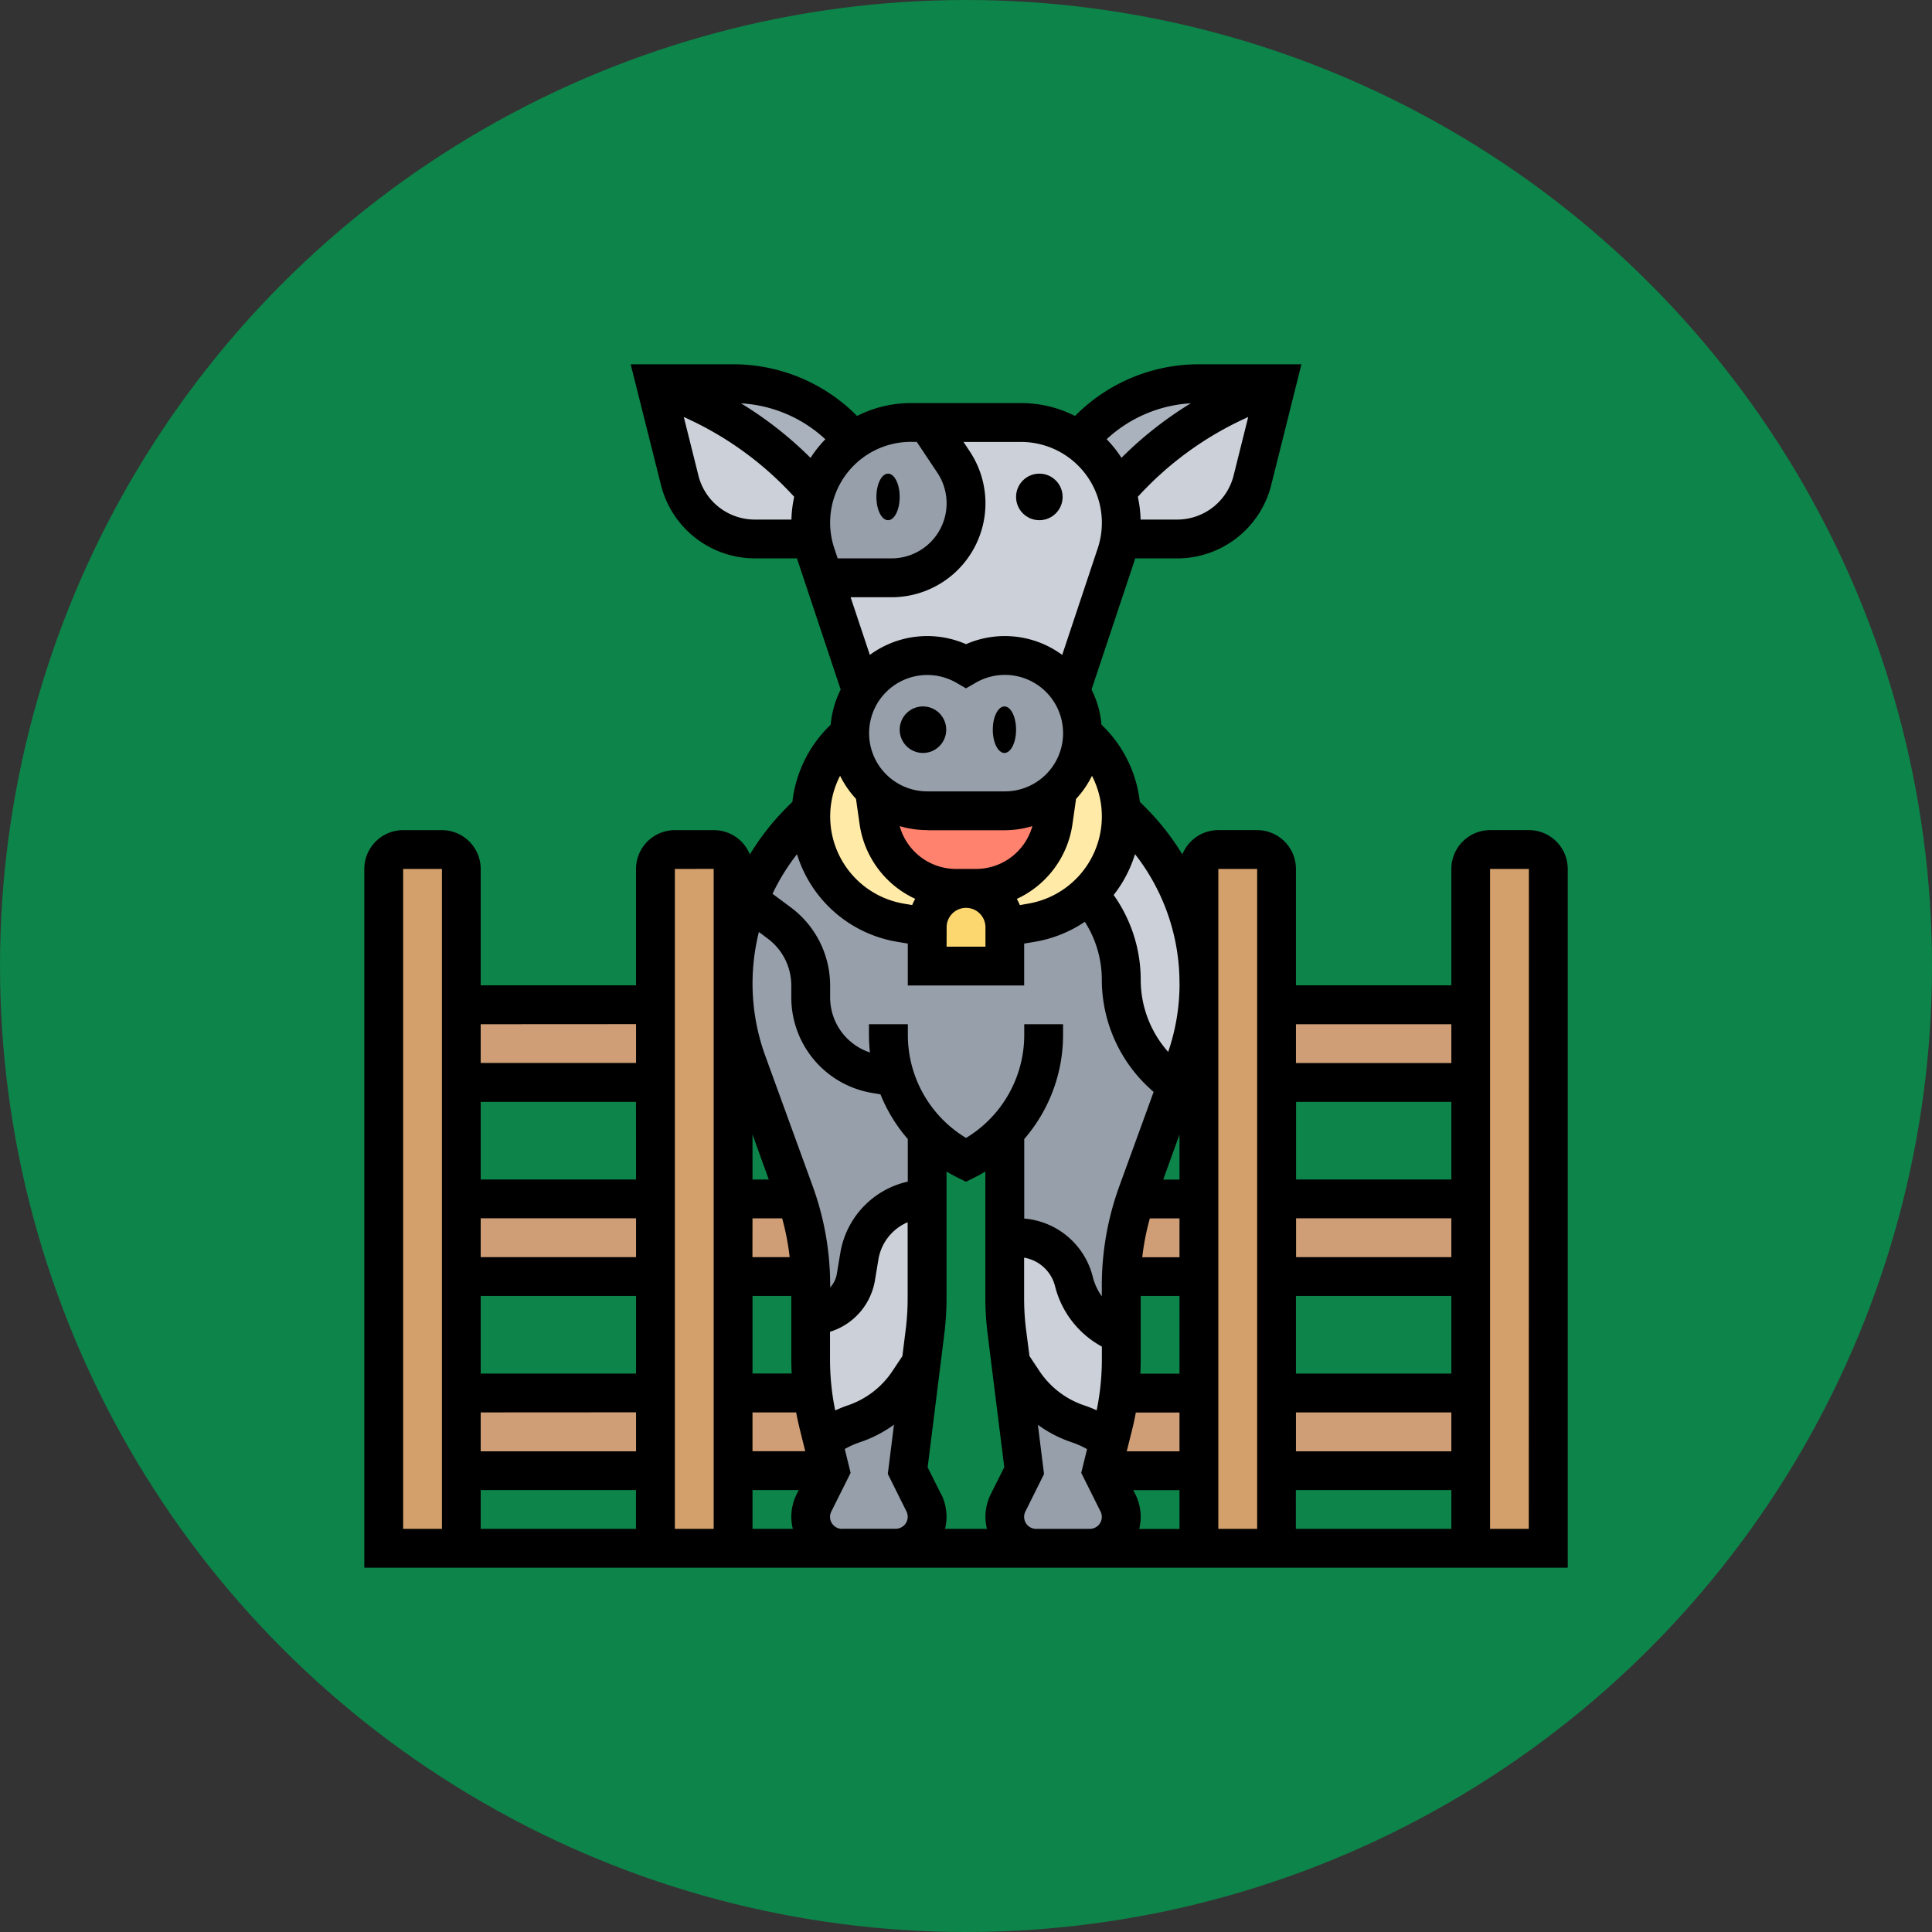 <svg xmlns="http://www.w3.org/2000/svg" width="83" height="83" viewBox="0 0 83 83">
  <rect x="0" y="0" width="83" height="83" fill="#333333" stroke="none"/>
  <g id="Grupo_1119419" data-name="Grupo 1119419" transform="translate(-853.051 -769)">
    <circle id="Elipse_11756" data-name="Elipse 11756" cx="41.5" cy="41.5" r="41.5" transform="translate(853.051 769)" fill="#0d8449"/>
    <g id="Grupo_1119418" data-name="Grupo 1119418" transform="translate(868.702 784.65)">
      <g id="Grupo_1119416" data-name="Grupo 1119416" transform="translate(0.834 0.834)">
        <g id="Grupo_1119384" data-name="Grupo 1119384" transform="translate(38.357 43.36)">
          <path id="Trazado_916677" data-name="Trazado 916677" d="M376,424h8.338v3.335H376Z" transform="translate(-376 -424)" fill="#cf9e76"/>
        </g>
        <g id="Grupo_1119385" data-name="Grupo 1119385" transform="translate(38.357 35.021)">
          <path id="Trazado_916678" data-name="Trazado 916678" d="M376,344h8.338v3.335H376Z" transform="translate(-376 -344)" fill="#cf9e76"/>
        </g>
        <g id="Grupo_1119386" data-name="Grupo 1119386" transform="translate(38.357 26.683)">
          <path id="Trazado_916679" data-name="Trazado 916679" d="M376,264h8.338v3.335H376Z" transform="translate(-376 -264)" fill="#cf9e76"/>
        </g>
        <g id="Grupo_1119387" data-name="Grupo 1119387" transform="translate(31.693 35.021)">
          <path id="Trazado_916680" data-name="Trazado 916680" d="M315.4,344v3.335H312.07a11.611,11.611,0,0,1,.6-3.335Z" transform="translate(-312.07 -344)" fill="#cf9e76"/>
        </g>
        <g id="Grupo_1119388" data-name="Grupo 1119388" transform="translate(30.852 43.36)">
          <path id="Trazado_916681" data-name="Trazado 916681" d="M308.169,424v3.335H304l.323-1.292.163-.648a11.77,11.77,0,0,0,.26-1.395Z" transform="translate(-304 -424)" fill="#cf9e76"/>
        </g>
        <g id="Grupo_1119389" data-name="Grupo 1119389" transform="translate(15.009 43.36)">
          <path id="Trazado_916682" data-name="Trazado 916682" d="M155.846,426.043l.323,1.292H152V424h3.424a11.77,11.77,0,0,0,.26,1.395Z" transform="translate(-152 -424)" fill="#cf9e76"/>
        </g>
        <g id="Grupo_1119390" data-name="Grupo 1119390" transform="translate(15.009 35.021)">
          <path id="Trazado_916683" data-name="Trazado 916683" d="M155.328,347.335H152V344h2.726A11.609,11.609,0,0,1,155.328,347.335Z" transform="translate(-152 -344)" fill="#cf9e76"/>
        </g>
        <g id="Grupo_1119391" data-name="Grupo 1119391" transform="translate(3.335 43.36)">
          <path id="Trazado_916684" data-name="Trazado 916684" d="M40,424h8.338v3.335H40Z" transform="translate(-40 -424)" fill="#cf9e76"/>
        </g>
        <g id="Grupo_1119392" data-name="Grupo 1119392" transform="translate(3.335 35.021)">
          <path id="Trazado_916685" data-name="Trazado 916685" d="M40,344h8.338v3.335H40Z" transform="translate(-40 -344)" fill="#cf9e76"/>
        </g>
        <g id="Grupo_1119393" data-name="Grupo 1119393" transform="translate(3.335 26.683)">
          <path id="Trazado_916686" data-name="Trazado 916686" d="M40,264h8.338v3.335H40Z" transform="translate(-40 -264)" fill="#cf9e76"/>
        </g>
        <g id="Grupo_1119394" data-name="Grupo 1119394" transform="translate(46.695 20.012)">
          <path id="Trazado_916687" data-name="Trazado 916687" d="M459.335,200.834v29.184H456V200.834a.834.834,0,0,1,.834-.834H458.5A.834.834,0,0,1,459.335,200.834Z" transform="translate(-456 -200)" fill="#d3a06c"/>
        </g>
        <g id="Grupo_1119395" data-name="Grupo 1119395" transform="translate(35.021 20.012)">
          <path id="Trazado_916688" data-name="Trazado 916688" d="M347.335,226.683v3.335H344V200.834a.834.834,0,0,1,.834-.834H346.5a.834.834,0,0,1,.834.834v25.849Z" transform="translate(-344 -200)" fill="#d3a06c"/>
        </g>
        <g id="Grupo_1119396" data-name="Grupo 1119396" transform="translate(11.674 20.012)">
          <path id="Trazado_916689" data-name="Trazado 916689" d="M123.335,226.683v3.335H120V200.834a.834.834,0,0,1,.834-.834H122.5a.834.834,0,0,1,.834.834v25.849Z" transform="translate(-120 -200)" fill="#d3a06c"/>
        </g>
        <g id="Grupo_1119397" data-name="Grupo 1119397" transform="translate(0 20.012)">
          <path id="Trazado_916690" data-name="Trazado 916690" d="M11.335,226.683v3.335H8V200.834A.834.834,0,0,1,8.834,200H10.5a.834.834,0,0,1,.834.834v25.849Z" transform="translate(-8 -200)" fill="#d3a06c"/>
        </g>
        <g id="Grupo_1119398" data-name="Grupo 1119398" transform="translate(26.683 42.077)">
          <path id="Trazado_916691" data-name="Trazado 916691" d="M268.86,417.692a1.349,1.349,0,0,1-1.206,1.952h-2.306a1.348,1.348,0,0,1-1.206-1.952l.691-1.383-.577-4.618.545.817a4.547,4.547,0,0,0,2.348,1.794,4.561,4.561,0,0,1,1.342.715l-.323,1.292Z" transform="translate(-264 -411.69)" fill="#969faa"/>
        </g>
        <g id="Grupo_1119399" data-name="Grupo 1119399" transform="translate(18.345 42.077)">
          <path id="Trazado_916692" data-name="Trazado 916692" d="M188.86,417.692a1.348,1.348,0,0,1-1.206,1.952h-2.306a1.348,1.348,0,0,1-1.206-1.952l.691-1.383-.323-1.292a4.561,4.561,0,0,1,1.342-.715,4.547,4.547,0,0,0,2.348-1.794l.545-.817-.577,4.618Z" transform="translate(-184 -411.69)" fill="#969faa"/>
        </g>
        <g id="Grupo_1119400" data-name="Grupo 1119400" transform="translate(15.009 22.185)">
          <path id="Trazado_916693" data-name="Trazado 916693" d="M155.328,237.021a11.61,11.61,0,0,0-.6-3.335c-.03-.089-.06-.177-.093-.265l-2.038-5.6a9.888,9.888,0,0,1,.079-6.968l1.327,1a3.335,3.335,0,0,1,1.334,2.668v.51a3.337,3.337,0,0,0,2.787,3.291l.833.139h0a6.027,6.027,0,0,0,1.382,2.334v2.9a2.953,2.953,0,0,0-2.913,2.467l-.148.891a1.969,1.969,0,0,1-1.942,1.645V237.41C155.335,237.281,155.333,237.151,155.328,237.021Z" transform="translate(-152 -220.85)" fill="#969faa"/>
        </g>
        <g id="Grupo_1119401" data-name="Grupo 1119401" transform="translate(15.684 18.337)">
          <path id="Trazado_916694" data-name="Trazado 916694" d="M164.752,195.381h0l-.833-.139a3.337,3.337,0,0,1-2.787-3.291v-.51a3.335,3.335,0,0,0-1.334-2.668l-1.327-1a9.878,9.878,0,0,1,2.221-3.4l.447-.447c-.005.085-.007.171-.007.256A4.626,4.626,0,0,0,165,188.751l1.136.19v1.668h3.335V188.94l1.136-.19a4.609,4.609,0,0,0,2.443-1.225,5.471,5.471,0,0,1,1.424,3.681,5.47,5.47,0,0,0,2.189,4.378l.194.145-1.68,4.619c-.032.088-.063.176-.093.265a11.609,11.609,0,0,0-.6,3.335c-.005.129-.007.26-.007.389v2.113l-.331-.166a3.249,3.249,0,0,1-1.7-2.118,2.489,2.489,0,0,0-2.415-1.886h-.558v-4.567a6.041,6.041,0,0,1-1.668,1.232,6.026,6.026,0,0,1-3.05-3.566Z" transform="translate(-158.47 -183.93)" fill="#969faa"/>
        </g>
        <g id="Grupo_1119402" data-name="Grupo 1119402" transform="translate(30.262 18.337)">
          <path id="Trazado_916695" data-name="Trazado 916695" d="M303.1,191.368a9.9,9.9,0,0,1-.6,3.378l-.357.984-.194-.145a5.469,5.469,0,0,1-2.189-4.378,5.471,5.471,0,0,0-1.424-3.681,4.7,4.7,0,0,0,.327-.348,4.618,4.618,0,0,0,1.1-2.991c0-.085,0-.171-.007-.256l.447.447A9.885,9.885,0,0,1,303.1,191.368Z" transform="translate(-298.34 -183.93)" fill="#ccd1d9"/>
        </g>
        <g id="Grupo_1119403" data-name="Grupo 1119403" transform="translate(26.683 36.689)">
          <path id="Trazado_916696" data-name="Trazado 916696" d="M269,364.169v1.064a11.617,11.617,0,0,1-.089,1.437,11.764,11.764,0,0,1-.26,1.395l-.163.648A4.561,4.561,0,0,0,267.15,368,4.547,4.547,0,0,1,264.8,366.2l-.545-.817-.167-1.331a11.793,11.793,0,0,1-.09-1.448V360h.558a2.489,2.489,0,0,1,2.415,1.886,3.249,3.249,0,0,0,1.7,2.118Z" transform="translate(-264 -360)" fill="#ccd1d9"/>
        </g>
        <g id="Grupo_1119404" data-name="Grupo 1119404" transform="translate(18.345 35.021)">
          <path id="Trazado_916697" data-name="Trazado 916697" d="M189,344v4.277a11.8,11.8,0,0,1-.09,1.448l-.167,1.331-.545.817a4.547,4.547,0,0,1-2.348,1.794,4.561,4.561,0,0,0-1.342.715l-.163-.648a11.767,11.767,0,0,1-.26-1.395A11.619,11.619,0,0,1,184,350.9V349a1.969,1.969,0,0,0,1.942-1.645l.148-.891A2.953,2.953,0,0,1,189,344Z" transform="translate(-184 -344)" fill="#ccd1d9"/>
        </g>
        <g id="Grupo_1119405" data-name="Grupo 1119405" transform="translate(29.856)">
          <path id="Trazado_916698" data-name="Trazado 916698" d="M302.941,8l-1.368.586a15.038,15.038,0,0,0-5.513,4.058,4.286,4.286,0,0,0-1.052-1.715,4.4,4.4,0,0,0-.569-.479A6.66,6.66,0,0,1,299.606,8Z" transform="translate(-294.44 -8)" fill="#aab2bd"/>
        </g>
        <g id="Grupo_1119406" data-name="Grupo 1119406" transform="translate(11.674 0)">
          <path id="Trazado_916699" data-name="Trazado 916699" d="M128.5,10.449a4.305,4.305,0,0,0-1.621,2.194,15.038,15.038,0,0,0-5.513-4.058L120,8h3.335A6.66,6.66,0,0,1,128.5,10.449Z" transform="translate(-120 -8)" fill="#aab2bd"/>
        </g>
        <g id="Grupo_1119407" data-name="Grupo 1119407" transform="translate(31.477 0)">
          <path id="Trazado_916700" data-name="Trazado 916700" d="M316.87,8l-1.036,4.144a3.335,3.335,0,0,1-3.235,2.527h-2.457a4.227,4.227,0,0,0,.057-.7,4.274,4.274,0,0,0-.21-1.329A15.038,15.038,0,0,1,315.5,8.586Z" transform="translate(-309.99 -8)" fill="#ccd1d9"/>
        </g>
        <g id="Grupo_1119408" data-name="Grupo 1119408" transform="translate(11.674 0)">
          <path id="Trazado_916701" data-name="Trazado 916701" d="M126.728,14.671h-2.457a3.335,3.335,0,0,1-3.235-2.527L120,8l1.368.586a15.038,15.038,0,0,1,5.513,4.058,4.274,4.274,0,0,0-.21,1.329A4.227,4.227,0,0,0,126.728,14.671Z" transform="translate(-120 -8)" fill="#ccd1d9"/>
        </g>
        <g id="Grupo_1119409" data-name="Grupo 1119409" transform="translate(18.9 1.668)">
          <path id="Trazado_916702" data-name="Trazado 916702" d="M202.116,28.3a4.227,4.227,0,0,1-.057.7,4.3,4.3,0,0,1-.164.663l-1.964,5.891a3.335,3.335,0,0,0-4.486-1.1,3.335,3.335,0,0,0-4.486,1.1l-1.629-4.886h2.915a3.2,3.2,0,0,0,2.662-4.976L193.777,24h4.034a4.284,4.284,0,0,1,2.474.782,4.4,4.4,0,0,1,.569.479,4.293,4.293,0,0,1,1.261,3.044Z" transform="translate(-189.33 -24)" fill="#ccd1d9"/>
        </g>
        <g id="Grupo_1119410" data-name="Grupo 1119410" transform="translate(18.345 1.668)">
          <path id="Trazado_916703" data-name="Trazado 916703" d="M190.133,25.695a3.2,3.2,0,0,1-2.662,4.976h-2.915l-.335-1a4.308,4.308,0,0,1-.164-.663,4.23,4.23,0,0,1-.057-.7,4.3,4.3,0,0,1,4.3-4.3h.7Z" transform="translate(-184 -24)" fill="#969faa"/>
        </g>
        <g id="Grupo_1119411" data-name="Grupo 1119411" transform="translate(20.012 11.674)">
          <path id="Trazado_916704" data-name="Trazado 916704" d="M209.489,121.551a3.335,3.335,0,0,1-2.818,5.12h-3.335A3.335,3.335,0,1,1,205,120.447a3.335,3.335,0,0,1,4.486,1.1Z" transform="translate(-200 -120)" fill="#969faa"/>
        </g>
        <g id="Grupo_1119412" data-name="Grupo 1119412" transform="translate(21.075 17.451)">
          <path id="Trazado_916705" data-name="Trazado 916705" d="M218.08,175.43l-.2,1.365a3.335,3.335,0,0,1-3.3,2.863H213.7a3.335,3.335,0,0,1-3.3-2.863l-.2-1.365a3.321,3.321,0,0,0,2.272.893h3.335A3.321,3.321,0,0,0,218.08,175.43Z" transform="translate(-210.2 -175.43)" fill="#ff826e"/>
        </g>
        <g id="Grupo_1119413" data-name="Grupo 1119413" transform="translate(25.015 15.009)">
          <path id="Trazado_916706" data-name="Trazado 916706" d="M254.663,155.328c.005.085.007.171.007.256a4.618,4.618,0,0,1-1.1,2.991,4.7,4.7,0,0,1-.327.348,4.61,4.61,0,0,1-2.443,1.225l-1.136.19A1.665,1.665,0,0,0,248,158.671h.443a3.335,3.335,0,0,0,3.3-2.863l.2-1.365A3.331,3.331,0,0,0,253,152l.313.313A4.628,4.628,0,0,1,254.663,155.328Z" transform="translate(-248 -152)" fill="#ffeaa7"/>
        </g>
        <g id="Grupo_1119414" data-name="Grupo 1119414" transform="translate(18.345 15.009)">
          <path id="Trazado_916707" data-name="Trazado 916707" d="M190.228,158.671h.443A1.667,1.667,0,0,0,189,160.338l-1.136-.19A4.626,4.626,0,0,1,184,155.584c0-.085,0-.171.007-.256a4.627,4.627,0,0,1,1.348-3.015l.313-.313a3.331,3.331,0,0,0,1.063,2.442l.2,1.365A3.335,3.335,0,0,0,190.228,158.671Z" transform="translate(-184 -152)" fill="#ffeaa7"/>
        </g>
        <g id="Grupo_1119415" data-name="Grupo 1119415" transform="translate(23.348 21.68)">
          <path id="Trazado_916708" data-name="Trazado 916708" d="M235.335,217.668v1.668H232v-1.668a1.668,1.668,0,1,1,3.335,0Z" transform="translate(-232 -216)" fill="#fcd770"/>
        </g>
      </g>
      <g id="Grupo_1119417" data-name="Grupo 1119417" transform="translate(0 0)">
        <ellipse id="Elipse_11802" data-name="Elipse 11802" cx="0.5" cy="1" rx="0.5" ry="1" transform="translate(22 4.698)"/>
        <circle id="Elipse_11803" data-name="Elipse 11803" cx="1" cy="1" r="1" transform="translate(28 4.698)"/>
        <circle id="Elipse_11804" data-name="Elipse 11804" cx="1" cy="1" r="1" transform="translate(23 14.698)"/>
        <ellipse id="Elipse_11805" data-name="Elipse 11805" cx="0.5" cy="1" rx="0.5" ry="1" transform="translate(27 14.698)"/>
        <path id="Trazado_916709" data-name="Trazado 916709" d="M50.031,20.012H48.363A1.67,1.67,0,0,0,46.7,21.68v5H40.024v-5a1.67,1.67,0,0,0-1.668-1.668H36.689a1.669,1.669,0,0,0-1.546,1.044,10.8,10.8,0,0,0-1.594-2.028l-.233-.233a5.418,5.418,0,0,0-1.562-3.23l-.085-.085a4.136,4.136,0,0,0-.427-1.506L33.09,8.431c.01-.031.019-.062.029-.092h1.8A4.163,4.163,0,0,0,38.963,5.18L40.259,0h-4.4a7.474,7.474,0,0,0-5.326,2.22,5.105,5.105,0,0,0-2.314-.553H23.483a5.105,5.105,0,0,0-2.314.553A7.474,7.474,0,0,0,15.843,0h-4.4l1.3,5.18a4.163,4.163,0,0,0,4.045,3.158h1.8c.01.031.019.062.029.093l1.848,5.544a4.135,4.135,0,0,0-.427,1.506l-.085.085a5.419,5.419,0,0,0-1.562,3.23l-.233.233a10.791,10.791,0,0,0-1.594,2.028,1.669,1.669,0,0,0-1.546-1.044H13.341a1.67,1.67,0,0,0-1.668,1.668v5H5v-5a1.67,1.67,0,0,0-1.668-1.668H1.668A1.67,1.67,0,0,0,0,21.68V51.7H51.7V21.68A1.67,1.67,0,0,0,50.031,20.012ZM3.335,50.031H1.668V21.68H3.335ZM46.7,28.351v1.668H40.024V28.351ZM40.024,43.36V40.024H46.7V43.36ZM46.7,45.028V46.7H40.024V45.028Zm-6.671-6.671V36.689H46.7v1.668Zm0-3.335V31.686H46.7v3.335ZM36.689,21.68h1.668V50.031H36.689ZM18.409,50.031H16.677V48.363h1.986l-.088.176a2.2,2.2,0,0,0-.23.976,2.172,2.172,0,0,0,.064.515ZM17.344,24.682a2.514,2.514,0,0,1,1,2v.51a4.156,4.156,0,0,0,3.484,4.113l.346.058a6.8,6.8,0,0,0,1.174,1.921v1.829a3.773,3.773,0,0,0-2.9,3.072l-.148.89a1.133,1.133,0,0,1-.286.583v-.08a12.471,12.471,0,0,0-.753-4.274l-2.037-5.6a9.1,9.1,0,0,1-.272-5.316ZM18.718,45.79l.226.905H16.677V45.028h1.876Q18.624,45.411,18.718,45.79Zm-2.041-9.1h1.274a10.783,10.783,0,0,1,.323,1.668h-1.6Zm0,3.335h1.668v2.732c0,.2.006.4.016.6H16.677Zm.7-5h-.7V33.084Zm2.854,9.92a10.854,10.854,0,0,1-.224-2.184V41.564a2.791,2.791,0,0,0,1.931-2.214l.148-.891a2.11,2.11,0,0,1,1.256-1.6v3.271a10.879,10.879,0,0,1-.084,1.344l-.142,1.136-.435.653a3.738,3.738,0,0,1-1.918,1.465A5.394,5.394,0,0,0,20.236,44.941Zm4.549,3.6-.579-1.157.712-5.7a12.553,12.553,0,0,0,.1-1.551V34.68q.224.134.461.253l.373.186.373-.186q.237-.118.461-.253v5.451a12.553,12.553,0,0,0,.1,1.551l.712,5.7-.579,1.157a2.2,2.2,0,0,0-.23.976,2.171,2.171,0,0,0,.064.515h-1.8a2.172,2.172,0,0,0,.064-.515A2.2,2.2,0,0,0,24.785,48.539Zm3.65-7.063a10.879,10.879,0,0,1-.084-1.344V38.38a1.654,1.654,0,0,1,1.33,1.231A4.076,4.076,0,0,0,31.686,42.2v.554a10.853,10.853,0,0,1-.224,2.184,5.384,5.384,0,0,0-.532-.211,3.738,3.738,0,0,1-1.918-1.465l-.435-.653ZM35.021,46.7H32.754l.226-.905q.095-.379.165-.763h1.876Zm0-3.335H33.338c.01-.2.016-.4.016-.6V40.024h1.668Zm0-10.276v1.938h-.7Zm-1.274,3.605h1.274v1.668h-1.6A10.783,10.783,0,0,1,33.748,36.689Zm-.624,11.85-.088-.176h1.986v1.668H33.29a2.172,2.172,0,0,0,.064-.515A2.2,2.2,0,0,0,33.123,48.539Zm1.9-21.93a9.023,9.023,0,0,1-.488,2.926,4.662,4.662,0,0,1-1.18-3.086A6.29,6.29,0,0,0,32.192,22.8a5.435,5.435,0,0,0,.918-1.755,8.982,8.982,0,0,1,1.911,5.561Zm-6.86-3.38a2.507,2.507,0,0,0-.13-.267,4.188,4.188,0,0,0,2.387-3.194l.157-1.1a4.188,4.188,0,0,0,.684-.994,3.8,3.8,0,0,1-2.744,5.492Zm1.857-7.386a2.5,2.5,0,0,1-2.5,2.5H24.181a2.5,2.5,0,1,1,1.25-4.668l.418.242.418-.242a2.5,2.5,0,0,1,3.752,2.166Zm-5.837,4.169h3.335A4.153,4.153,0,0,0,28.7,19.84a2.514,2.514,0,0,1-2.41,1.84h-.885A2.514,2.514,0,0,1,23,19.84,4.153,4.153,0,0,0,24.181,20.012Zm.834,4.169a.834.834,0,0,1,1.668,0v.834H25.015ZM32.528,4.018a5.172,5.172,0,0,0-.636-.8,5.809,5.809,0,0,1,3.616-1.543A16.009,16.009,0,0,0,32.528,4.018Zm4.818.758a2.5,2.5,0,0,1-2.427,1.895H33.35a5.136,5.136,0,0,0-.119-.977,14.291,14.291,0,0,1,4.742-3.428Zm-5.66,2.03a3.465,3.465,0,0,1-.178,1.1l-1.526,4.579a4.161,4.161,0,0,0-4.132-.461,4.161,4.161,0,0,0-4.132.461l-.826-2.477h1.758a4.034,4.034,0,0,0,3.357-6.272l-.266-.4h2.476A3.475,3.475,0,0,1,31.686,6.806ZM16.19,1.678a5.809,5.809,0,0,1,3.616,1.543,5.176,5.176,0,0,0-.636.8,16.018,16.018,0,0,0-2.98-2.339Zm7.545,1.657.883,1.324a2.366,2.366,0,0,1-1.969,3.679H20.335L20.19,7.9a3.471,3.471,0,0,1,3.292-4.568ZM14.353,4.776l-.627-2.51a14.291,14.291,0,0,1,4.742,3.428,5.128,5.128,0,0,0-.119.977H16.779a2.5,2.5,0,0,1-2.427-1.895Zm6.086,12.9a4.187,4.187,0,0,0,.684.994l.157,1.1a4.188,4.188,0,0,0,2.387,3.194,2.507,2.507,0,0,0-.13.267l-.354-.059a3.8,3.8,0,0,1-2.744-5.492Zm-1.851,3.37a5.442,5.442,0,0,0,4.32,3.767l.44.073v1.8h5v-1.8l.44-.073a5.471,5.471,0,0,0,2.166-.862,4.627,4.627,0,0,1,.73,2.5,6.34,6.34,0,0,0,2.226,4.807l-1.473,4.05a12.471,12.471,0,0,0-.753,4.274v.458a2.414,2.414,0,0,1-.387-.831A3.318,3.318,0,0,0,28.351,36.7V33.284a6.835,6.835,0,0,0,1.668-4.493v-.44H28.351v.44a5.168,5.168,0,0,1-2.5,4.445,5.168,5.168,0,0,1-2.5-4.445v-.44H21.68v.44a7,7,0,0,0,.043.774,2.491,2.491,0,0,1-1.711-2.372v-.51a4.189,4.189,0,0,0-1.668-3.335l-.806-.6a8.99,8.99,0,0,1,1.05-1.7Zm-3.579.632V50.031H13.341V21.68ZM11.674,35.021H5V31.686h6.671Zm0,1.668v1.668H5V36.689Zm0,3.335V43.36H5V40.024Zm0,5V46.7H5V45.028Zm0-16.677v1.668H5V28.351ZM5,48.363h6.671v1.668H5Zm15.524,1.668a.515.515,0,0,1-.461-.746l.829-1.659L20.641,46.6a3.714,3.714,0,0,1,.655-.292,5.382,5.382,0,0,0,1.458-.752l-.264,2.115.8,1.609a.515.515,0,0,1-.461.746h-2.3Zm8.338,0a.515.515,0,0,1-.461-.746l.8-1.609-.264-2.115a5.387,5.387,0,0,0,1.458.752,3.714,3.714,0,0,1,.655.292L30.8,47.626l.829,1.659a.515.515,0,0,1-.461.746Zm11.158,0V48.363H46.7v1.668Zm10.006,0H48.363V21.68h1.668Z" transform="translate(0 0)"/>
      </g>
    </g>
  </g>
</svg>
